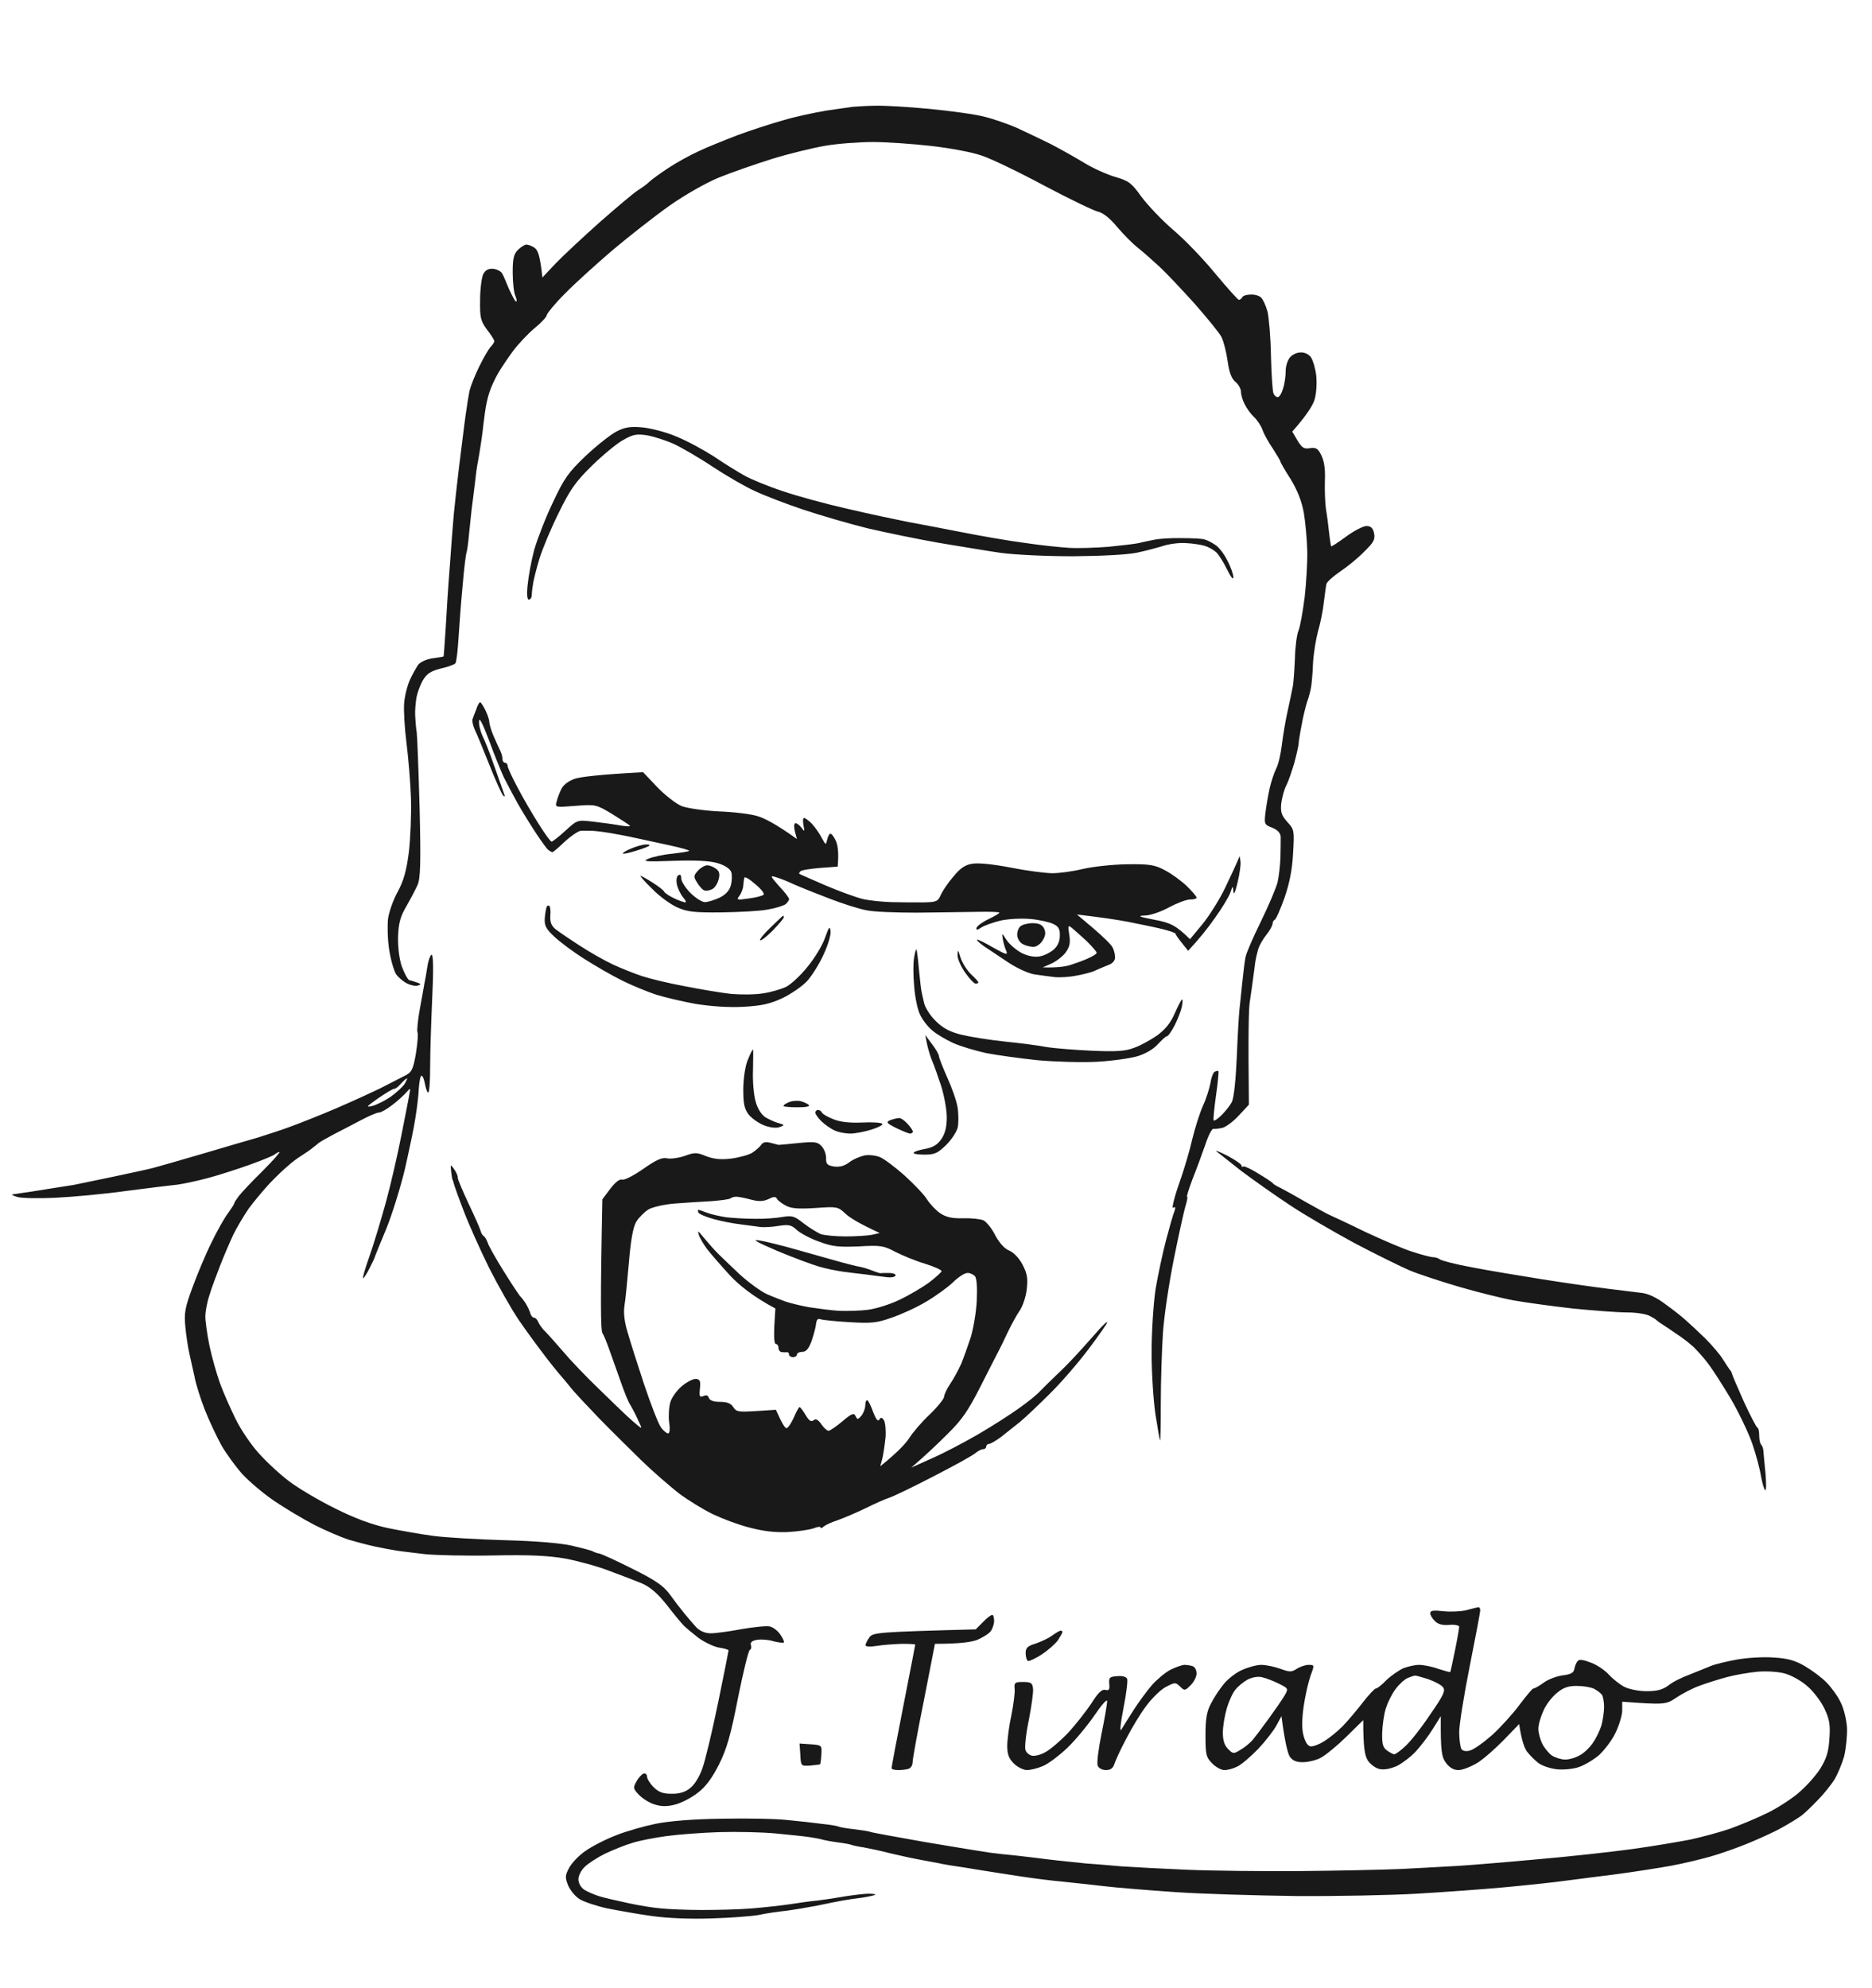 <svg version="1.2" xmlns="http://www.w3.org/2000/svg" viewBox="0 0 712 756" width="712" height="756">
	<title>firma_ng</title>
	<style>
		.s0 { opacity: .9;fill: #000000 } 
	</style>
	<path id="Path 0" fill-rule="evenodd" class="s0" d="m333 40.2c3-0.1 12.3 0.4 20.5 1.2 8.3 0.8 17.7 2.1 21 3 3.3 0.8 8.7 2.7 12 4.1 3.3 1.5 9.1 4.3 13 6.2 3.9 2 9.7 5.3 13 7.3 3.3 2 8.6 4.4 11.8 5.3 5.1 1.5 6.1 2.3 9.9 7.6 2.4 3.2 7.8 8.9 12 12.5 4.3 3.6 11.5 11.1 16 16.6 4.6 5.5 8.6 10 9 10 0.5 0 1-0.5 1.3-1 0.3-0.6 1.7-1 3.2-1 1.6-0.1 3.4 0.5 4 1.2 0.7 0.7 1.8 3.1 2.4 5.3 0.5 2.2 1.2 9.8 1.3 17 0.2 7.2 0.6 13.6 1 14.2 0.3 0.7 1 1.3 1.6 1.3 0.6 0 1.5-1.5 2-3.3 0.6-1.7 1-4.8 1-6.7 0-1.9 0.8-4.3 1.8-5.3 0.9-1 2.8-1.8 4.2-1.7 1.4 0 3.1 0.9 3.7 2 0.7 1.1 1.6 4.1 1.9 6.7 0.3 2.7 0.1 6.6-0.5 8.8-0.5 2.2-2.7 5.9-8.6 12.6l2 3.4c1.7 2.8 2.5 3.3 4.7 2.9 2.4-0.3 3.1 0.1 4.4 2.8 1.1 2.3 1.5 5.4 1.3 9.8-0.1 3.6 0.1 8.3 0.4 10.5 0.4 2.2 0.9 6.2 1.2 9 0.3 2.7 0.7 5.1 0.8 5.2 0.1 0.2 2.7-1.5 5.7-3.7 3-2.2 6.5-4 7.7-4 1.7 0 2.5 0.8 2.9 2.7 0.5 2.4-0.1 3.5-3.8 7.1-2.3 2.4-6.5 5.8-9.1 7.5-2.6 1.8-5 3.9-5.2 4.7-0.2 0.8-0.6 4-1 7-0.3 3-1.3 8-2.2 11-0.8 3-1.7 8.4-1.9 12-0.1 3.6-0.5 7.6-0.7 9-0.2 1.4-0.9 4.1-1.6 6-0.6 1.9-1.6 6-2.1 9-0.6 3-1.1 6.2-1.1 7-0.1 0.8-0.8 4-1.6 7-0.9 3-2.2 6.9-3 8.5-0.9 1.6-1.7 4.8-2 7-0.3 3.3 0.1 4.5 2.3 7 2.7 2.9 2.7 3.3 2.2 12-0.3 6.2-1.4 11.5-3.3 17-1.6 4.4-3.2 8.1-3.7 8.2-0.4 0.2-0.8 0.9-0.8 1.5 0 0.7-1.1 2.7-2.4 4.3-1.3 1.6-2.7 4.1-3.1 5.5-0.4 1.4-0.9 3.6-1.1 5-0.2 1.4-0.5 4.1-0.8 6-0.2 1.9-0.8 5.7-1.2 8.5-0.5 2.7-0.7 12.8-0.4 39.5l-3.8 4.1c-2 2.2-4.8 4.3-6.2 4.7-1.4 0.3-2.9 0.5-3.5 0.4-0.6-0.1-2 2.7-3.1 6.1-1.2 3.4-3.3 9.2-4.8 12.9-1.4 3.8-2.4 6.8-2.1 6.8 0.3 0 0 1.5-0.5 3.2-0.6 1.8-2.6 10.9-4.5 20.3-1.9 9.4-3.8 22.2-4.2 28.5-0.4 6.3-0.8 18.1-0.8 26.2 0 8-0.1 14.6-0.3 14.5-0.1-0.1-0.9-4.5-1.7-9.7-0.8-5.2-1.5-15.9-1.5-23.8 0-7.9 0.7-18.5 1.5-24 0.9-5.3 2.7-13.8 4-18.7 1.3-4.9 2.7-9.9 3.2-11 0.5-1.5 0.4-1.8-0.5-1.3-0.6 0.5 0.3-3.6 2.2-9 1.9-5.3 4.2-13.1 5.1-17.2 1-4.1 2.8-9.8 4-12.5 1.3-2.8 2.5-6.7 2.9-8.8 0.3-2 1-3.9 1.6-4.2 0.6-0.3 1.2-0.4 1.4-0.3 0.2 0.2-0.2 4.4-0.9 9.3-0.7 4.9-1.1 9.2-0.9 9.5 0.2 0.3 1.6-0.6 3-2 1.4-1.4 3.2-3.6 3.9-5 0.8-1.5 1.5-8.2 1.9-17 0.3-8 0.8-16.1 1-18 0.2-1.9 0.7-6.6 1.1-10.5 0.4-3.9 0.9-8.1 1.2-9.5 0.2-1.4 2.8-7.4 5.8-13.5 3-6.1 5.8-12.8 6.4-15 0.5-2.2 1-6.5 1.1-9.5 0.1-3 0.1-6.5 0.1-7.8-0.1-1.5-1.1-2.6-3.2-3.5-3-1.1-3.1-1.4-2.6-5.7 0.3-2.5 1-6.6 1.6-9.3 0.6-2.6 1.7-5.9 2.5-7.5 0.8-1.5 1.7-5.4 2.1-8.7 0.4-3.3 1.3-8.9 2.1-12.5 0.8-3.6 1.7-7.9 2-9.5 0.4-1.6 0.7-6.6 0.9-11 0.1-4.4 0.7-9.2 1.4-10.8 0.6-1.5 1.6-7.1 2.3-12.5 0.6-5.3 1.1-13.3 1-17.7-0.1-4.4-0.7-10.9-1.3-14.5-0.8-4.4-2.4-8.5-5-12.8-2.2-3.4-3.9-6.4-3.9-6.7 0-0.3-1.3-2.4-2.8-4.8-1.6-2.3-3.4-5.5-4-7.2-0.6-1.7-2.1-3.9-3.3-5-1.2-1.1-2.7-3.2-3.5-4.8-0.8-1.5-1.4-3.6-1.4-4.7 0-1.1-0.9-2.8-2.1-3.8-1.5-1.2-2.4-3.6-3-8-0.5-3.4-1.5-7.4-2.3-9-0.7-1.5-5.4-7.2-10.2-12.7-4.9-5.4-10.9-11.8-13.4-14.1-2.5-2.3-6.1-5.5-8.1-7.1-2-1.5-5.6-5.2-8-8-2.7-3.3-5.4-5.4-7.2-5.8-1.5-0.3-10.7-4.7-20.5-9.9-9.7-5.2-20.5-10.4-24-11.5-3.4-1.2-11.9-2.8-19-3.6-7-0.8-17-1.5-22.2-1.5-5.2 0-13.3 0.6-18 1.4-4.7 0.8-13.8 3-20.3 5-6.4 2-15.6 5.2-20.5 7.2-5 2.1-12.9 6.6-18.7 10.7-5.5 3.9-15.2 11.5-21.5 16.8-6.3 5.4-14.5 12.8-18.2 16.6-3.7 3.7-6.7 7.4-6.8 8 0 0.7-2.1 3-4.6 5-2.5 2.1-6.2 6-8.3 8.8-2 2.7-4.6 6.6-5.7 8.5-1.1 1.9-2.6 5.1-3.2 7-0.7 1.9-1.4 5.3-1.7 7.5-0.3 2.2-0.8 5.8-1 8-0.3 2.2-0.8 5.8-1.2 8-0.4 2.2-0.7 4.2-0.8 4.5-0.1 0.3-0.5 3.4-0.9 7-0.4 3.6-1 7.8-1.2 9.5-0.2 1.6-0.6 5.9-1 9.5-0.3 3.6-0.8 6.8-1 7.2-0.2 0.5-0.9 5.9-1.4 12-0.6 6.2-1.3 15.4-1.6 20.3-0.3 4.9-0.8 9.3-1.2 9.7-0.4 0.5-2.9 1.4-5.6 2-3.9 1-5.3 2-6.8 4.5-1 1.8-2.1 4.8-2.4 6.5-0.3 1.8-0.6 4.9-0.5 6.8 0.1 1.9 0.3 4.9 0.6 6.5 0.2 1.6 0.7 14.7 1.1 29 0.5 20.7 0.3 26.6-0.8 29-0.7 1.6-2.6 5.2-4.2 8-2.3 3.9-3 6.4-3.2 11.5-0.1 4 0.4 8.4 1.4 11.4 1 2.7 2.3 5.1 2.9 5.3 0.7 0.1 2.1 0.6 3 0.9 1.5 0.5 1.5 0.7 0.3 1.1-0.8 0.3-2.6 0-4-0.7-1.4-0.6-3.3-2.2-4.3-3.5-0.9-1.4-2.1-5.6-2.7-9.5-0.6-3.9-0.7-9.1-0.4-11.8 0.4-2.6 2-7.2 3.7-10.2 2.2-4.1 3.3-7.9 4.2-15 0.6-5.2 1-14.4 0.8-20.5-0.2-6.1-1-15.5-1.7-21-0.7-5.5-1.1-12.3-0.9-15 0.2-2.8 1.2-6.8 2.2-9 1-2.2 2.5-4.8 3.2-5.8 0.8-1 3.2-2.1 5.4-2.4 2.2-0.3 4.1-0.6 4.2-0.7 0.1 0 0.4-4.8 0.8-10.6 0.3-5.8 1-16.6 1.6-24 0.5-7.4 1.2-16.2 1.5-19.5 0.3-3.3 1.2-11.4 2-18 0.8-6.6 1.7-13.8 2-16 0.3-2.2 0.7-5.4 1-7 0.2-1.7 0.7-4.4 1-6 0.4-1.7 2-5.7 3.6-9 1.6-3.3 3.6-6.7 4.3-7.5 0.8-0.8 1.5-1.8 1.5-2.3 0-0.4-1.2-2.4-2.8-4.4-2.4-3.3-2.7-4.5-2.6-11.2 0-4.2 0.6-8.6 1.2-9.9 0.9-1.6 2-2.1 3.8-2 1.5 0.2 3 1 3.4 1.8 0.5 0.8 1.6 3.5 2.6 5.9 1.1 2.4 2.2 4.5 2.6 4.7 0.5 0.2 0.4-0.7-0.2-2.1-0.6-1.4-1-5.4-1-9 0-5.2 0.4-6.9 2-8.5 1.1-1.1 2.6-2 3.2-2 0.7 0 2.1 0.5 3.1 1.2 1.3 0.9 2.1 3 3 11.3l5.1-5.4c2.8-2.9 10.4-10 16.8-15.7 6.5-5.7 13-11.2 14.5-12.1 1.6-1 3.5-2.4 4.3-3.2 0.8-0.8 4-3.1 7-5.1 3-2 8.2-4.9 11.5-6.4 3.3-1.6 10.1-4.3 15-6.2 4.9-1.8 12.8-4.4 17.5-5.7 4.7-1.4 11.9-2.9 16-3.6 4.1-0.6 8.9-1.3 10.5-1.5 1.6-0.1 5.5-0.4 8.5-0.4zm229.3 570.9c0.4-0.1 0.7 0.5 0.7 1.2 0 0.6-1.8 10.2-4 21.2-2.2 11-4 22.3-4 25 0 2.8 0.4 5.6 0.8 6.4 0.4 0.8 1.6 1.1 3.2 0.7 1.4-0.3 5.2-3 8.5-5.9 3.3-3 8-8.2 10.5-11.6 2.5-3.3 4.8-6.1 5.2-6.1 0.5 0 2.2-1 3.9-2.2 1.7-1.3 5-2.5 7.2-2.8 3.2-0.4 4.3-1 4.5-2.5 0.2-1.1 0.8-2.5 1.3-3 0.6-0.7 2.3-0.4 5.1 0.7 2.4 0.9 5.4 3 6.8 4.6 1.4 1.5 4 3.6 5.7 4.5 1.9 1 5.6 1.7 8.5 1.7 4 0 6.1-0.5 8.4-2.2 1.6-1.3 5.2-3.1 8-4.1 2.7-1.1 6.3-2.5 7.9-3.2 1.6-0.7 6.1-1.8 10-2.5 3.9-0.7 10.1-1.1 14-0.8 5.4 0.3 8.2 1.1 12 3.3 2.7 1.6 6.5 4.4 8.2 6.2 1.8 1.8 4.3 5.2 5.4 7.6 1.2 2.3 2.2 6.6 2.4 9.7 0.1 3-0.4 7.9-1.1 10.8-0.8 2.8-2.5 6.9-3.8 9-1.3 2-4.1 5.5-6.3 7.7-2.1 2.2-4.8 4.8-6.1 5.8-1.2 0.9-4.6 3-7.5 4.6-2.8 1.6-8.6 4.2-12.7 5.9-4.1 1.7-10.6 4-14.5 5.1-3.9 1.1-10.6 2.7-15 3.5-4.4 0.8-13.4 2.2-20 3.1-6.6 0.8-15.4 2-19.5 2.5-4.1 0.6-14.5 1.7-23 2.5-8.5 0.8-23.8 1.9-34 2.5-10.2 0.6-30.9 1-46 0.9-15.1-0.2-35.8-0.8-46-1.5-10.2-0.7-22.6-1.7-27.5-2.3-5-0.6-11.9-1.3-15.5-1.7-3.6-0.3-10.8-1.2-16-2-5.2-0.8-12.4-1.9-16-2.5-3.6-0.6-7.9-1.3-9.5-1.5-1.6-0.3-3.9-0.6-5-0.9-1.1-0.2-4.7-0.9-8-1.5-3.3-0.6-8.5-1.8-11.5-2.5-3-0.8-7.3-1.7-9.5-2.1-2.2-0.3-4.3-0.8-4.8-1-0.4-0.2-2.6-0.6-5-0.9-2.3-0.3-4.9-0.8-5.7-1-0.8-0.3-3.1-0.7-5-1-1.9-0.3-7.8-0.9-13-1.4-5.2-0.5-14.9-0.7-21.5-0.5-6.6 0.2-15.6 0.9-20 1.5-4.4 0.6-10.3 1.7-13 2.6-2.8 0.8-7.4 2.7-10.4 4.1-3 1.5-6.4 3.7-7.7 5-1.3 1.2-2.4 3.3-2.4 4.7 0 1.5 0.9 3.1 2.2 4 1.3 0.8 3.9 1.9 5.8 2.5 1.9 0.6 6.9 1.7 11 2.6 4.1 0.9 9.7 1.8 12.5 2 2.7 0.3 9.7 0.6 15.5 0.6 5.8 0 14.3-0.2 19-0.6 4.7-0.4 11.2-1.1 14.5-1.6 3.3-0.5 8-1.2 10.5-1.4 2.5-0.3 7.2-1 10.5-1.6 3.3-0.5 7.3-1 8.9-1 1.6 0 2.7 0.2 2.5 0.4-0.2 0.2-2.4 0.7-4.9 1.1-2.5 0.3-5.9 0.8-7.5 1.1-1.6 0.3-5.9 1.1-9.5 1.9-3.6 0.7-9 1.6-12 2-3 0.3-7.8 1-10.5 1.6-2.8 0.5-10.9 1.1-18 1.3-7.7 0.3-16.9-0.1-22.5-0.9-5.2-0.7-12.9-2.1-17-2.9-4.1-0.9-8.9-2.5-10.5-3.5-1.7-1-3.6-3.4-4.4-5.2-1.2-3-1.2-3.8 0.3-6.6 0.9-1.8 3.7-4.8 6.2-6.5 2.5-1.8 7.8-4.5 11.7-6 4-1.6 10.8-3.5 15.2-4.4 5-1 14.4-1.8 25-1.9 9.4-0.2 20.6 0 25 0.5 4.4 0.4 10.5 1.1 13.5 1.5 3 0.3 5.7 0.8 6 1 0.3 0.2 3 0.7 6 1 3 0.4 5.7 0.8 6 1 0.3 0.2 9.7 1.9 21 3.9 11.3 1.9 22.3 3.7 24.5 4 2.2 0.3 6.7 0.8 10 1.1 3.3 0.4 7.1 0.8 8.5 1 1.4 0.2 4.7 0.6 7.5 0.9 2.7 0.3 7.5 0.8 10.5 1.1 3 0.2 9.1 0.7 13.5 1.1 4.4 0.3 15.6 0.9 25 1.3 9.4 0.4 28.5 0.6 42.5 0.5 14-0.1 31.6-0.5 39-0.8 7.4-0.4 17.3-0.9 22-1.2 4.7-0.3 18.2-1.4 30-2.5 11.8-1 28-2.8 36-3.9 8-1.1 17.9-2.8 22-3.6 4.1-0.9 10.9-2.7 15-4.1 4.1-1.5 10.4-4.1 14-5.9 3.6-1.7 8.9-5.1 11.8-7.5 2.9-2.4 6.7-6.6 8.5-9.4 2.4-3.9 3.2-6.4 3.5-11.5 0.4-5.3 0-7.4-1.9-11.4-1.3-2.7-4.2-6.6-6.5-8.5-2.2-2-6-4.1-8.5-4.8-2.4-0.7-7.1-1-10.4-0.7-3.3 0.3-8.5 1.2-11.5 2-3 0.8-7.8 2.3-10.5 3.3-2.8 1-6.8 3.1-9 4.6-3.8 2.6-4.4 2.7-20.5 1.5v3.3c0 1.7-1.1 5.5-2.4 8.2-1.2 2.8-4.2 6.7-6.4 8.8-2.4 2-6.1 4.2-8.5 4.8-2.3 0.6-6 0.9-8.2 0.5-2.2-0.3-5.1-1.3-6.4-2.3-1.3-1-3.2-2.9-4.3-4.3-1-1.4-2.1-4.3-3-10.5l-5.7 5.9c-3.1 3.2-7.6 7.2-10.1 8.8-2.5 1.5-5.7 2.8-7.3 2.8q-2.7 0-4.7-2.7c-1.7-2.3-2.1-4.3-2-17.8l-3 4.8c-1.6 2.6-4.5 6.4-6.4 8.5-1.8 2-5.1 4.5-7.2 5.6-2.5 1.1-4.9 1.6-6.7 1.2-1.5-0.3-3.5-1.8-4.5-3.3-1.1-1.9-1.7-4.7-1.7-15.3l-6.5 6.4c-3.6 3.5-8 7.1-9.8 8-1.7 0.9-4.8 1.6-6.7 1.6-2.5 0-3.9-0.6-5-2.2-0.7-1.3-1.8-5.2-3.1-15.3l-1.9 3.5c-1 1.9-4.1 5.9-6.9 8.9-2.8 2.9-6.3 5.9-7.9 6.7-1.5 0.8-3.7 1.4-5 1.4-1.2 0-3.3-1.1-4.7-2.6-2.3-2.3-2.5-3.4-2.5-10.7 0-6.4 0.5-9.1 2.2-12.2 1.1-2.2 3.3-5.5 4.9-7.4 1.6-1.9 4.7-4.3 6.9-5.2 2.2-1 5.5-1.9 7.2-1.9 1.8 0 5.1 0.7 7.3 1.5 3.6 1.3 4.2 1.3 6.2 0 1.3-0.8 3.3-1.5 4.5-1.5 2.3 0 2.3 0 0.7 4.3-0.8 2.3-2 7.6-2.6 11.7-0.7 5.4-0.7 8.6 0.1 11.3q1.1 3.7 2.8 3.7c1 0 3.3-0.9 5-2 1.8-1.1 5-3.7 7-5.7 2-2.1 5.5-6.2 7.7-9.1 2.3-2.9 4.5-5.3 4.9-5.2 0.5 0 2.3-1.4 4-3.2 1.8-1.7 4.7-3.7 6.4-4.5 1.8-0.7 4.5-1.3 6-1.3 1.6 0 4.8 0.6 7.3 1.5 2.5 0.8 4.6 1.4 4.6 1.2 0.1-0.1 0.9-3.8 1.8-8.2 0.9-4.4 1.6-8.5 1.6-9 0-0.5-1.7-0.9-3.8-0.7-2.6 0.2-4.2-0.2-5.5-1.5-1-1-1.8-2.4-1.7-3 0-1 1.4-1.1 5-0.7 2.8 0.3 6.7 0.1 8.8-0.4 2-0.6 4-1 4.4-1.1zm-92.4 31.3c-1 1.1-2.5 4.4-3.3 7.1-0.8 2.8-1.5 6.9-1.5 9.3 0 2.9 0.6 4.8 2 6.2 1.9 1.9 2.1 1.9 4.7 0.3 1.6-0.9 3.6-2.6 4.6-3.7 1-1.2 3.7-4.8 6.1-8.1 2.4-3.3 5.1-7.2 6-8.7 1.6-2.8 1.6-2.8-2.2-4.7-2-1-4.9-2.1-6.3-2.4-1.5-0.4-3.7 0-5.5 0.9-1.6 0.9-3.7 2.6-4.6 3.8zm60.9-0.2c-1.4 1.8-3 5.1-3.7 7.3-0.7 2.2-1.3 6.4-1.4 9.3-0.1 4.3 0.3 5.7 1.9 6.8 1.1 0.8 2.3 1.4 2.7 1.4 0.5 0 2.3-1.3 4-2.9 1.8-1.5 6.1-6.9 9.5-12 5.3-7.6 6.1-9.4 5-10.6-0.6-0.9-3.2-2.2-5.7-3.1-2.5-0.8-4.7-1.4-5-1.3-0.3 0-1.5 0.4-2.7 0.9-1.2 0.5-3.3 2.4-4.6 4.2zm56.2 8.3c-1 2.2-1.9 5.2-1.9 6.8 0 1.5 0.7 4.1 1.5 5.7 0.8 1.6 2.5 3.7 3.7 4.5 1.3 0.8 3.5 1.5 5 1.5 1.6 0 4-0.7 5.5-1.6 1.6-0.8 3.8-2.9 5-4.7 1.3-1.8 2.7-4.8 3.3-6.7 0.5-1.9 1-5.1 1-7 0-1.9-0.4-4-0.8-4.6-0.4-0.6-1.7-1.6-3-2.3-1.2-0.6-4.2-1.1-6.6-1.1-3.4 0-5.2 0.7-7.7 2.8-1.8 1.5-4.1 4.5-5 6.7zm-342.7-488c3.2 0.3 9.1 1.8 13 3.5 4 1.6 10.4 5.1 14.3 7.6 3.8 2.6 9 5.8 11.5 7.2 2.5 1.4 9 4.1 14.5 5.9 5.5 1.9 16.5 4.9 24.5 6.7 8 1.9 18.5 4.1 23.5 5.1 4.9 0.9 14.4 2.7 21 4 6.6 1.3 16.9 3.1 23 3.9 6 0.9 13.7 1.7 17 1.9 3.3 0.2 10 0 15-0.4 4.9-0.5 10.1-1.1 11.5-1.4 1.4-0.4 4.1-0.9 6-1.3 1.9-0.4 6.6-0.7 10.5-0.6 3.8 0 7.7 0.2 8.5 0.5 0.9 0.2 2.7 1.1 4 2 1.4 0.8 3.5 3.5 4.7 6 1.3 2.4 2.3 5.3 2.3 6.4 0 1.1-1-0.1-2.4-3-1.3-2.7-3.2-5.7-4.2-6.6-1-0.9-3-2-4.4-2.4-1.4-0.4-4.5-0.9-7-1-2.5-0.2-6.3 0.3-8.5 1-2.2 0.7-6.7 1.9-10 2.6-3.6 0.8-13.4 1.3-24.5 1.4-10.4 0-22.5-0.6-27.5-1.3-5-0.7-15.5-2.5-23.5-3.8-8-1.4-20.1-3.9-27-5.5-6.9-1.7-17.9-4.9-24.5-7.1-6.6-2.2-14.9-5.4-18.5-7.1-3.6-1.6-10.8-5.8-16-9.2-5.2-3.5-12-7.4-15-8.8-3-1.3-7.6-2.8-10.1-3.2-4-0.6-5.3-0.3-9 1.8-2.4 1.3-7.8 5.8-11.9 9.8-6.3 6.2-8.3 9.1-12.6 17.9-2.9 5.8-6.1 13.5-7.3 17.3-1.1 3.7-2.3 8.2-2.5 10-0.3 1.7-0.5 3.8-0.5 4.5-0.1 0.6-0.6 1.2-1.1 1.2-0.6 0-0.8-2.2-0.4-5.7 0.3-3.2 1.4-9.2 2.5-13.3 1.2-4.1 4.3-12.2 7.1-18 4.3-9.2 5.9-11.4 12.6-17.8 4.3-4 9.5-8.1 11.7-9.2 3.1-1.6 5.3-1.9 9.7-1.5zm-61.7 104.5c0.3 0 1.2 1.4 2 3 0.8 1.6 1.5 3.7 1.5 4.5 0 0.8 0.7 3.2 1.6 5.3 0.9 2 2 4.5 2.5 5.5 0.5 0.9 0.9 2.4 0.9 3.2 0 0.8 0.4 1.5 1 1.5 0.5 0 1 0.6 1 1.3 0 0.6 1.7 4.3 3.8 8.2 2 3.9 5.6 10 8 13.8 2.3 3.7 4.5 6.7 4.9 6.7 0.5-0.1 2.8-1.9 5.3-4.2 4.5-4.1 4.5-4.1 10.5-3.4 3.3 0.4 7.9 1 10.1 1.4 2.3 0.4 4 0.5 3.9 0.2-0.1-0.3-3.1-2.2-6.6-4.4-6.3-3.8-6.5-3.8-14.2-3.2-7.6 0.6-7.7 0.6-7.1-1.6 0.3-1.3 1.1-3.4 1.8-4.8 0.7-1.5 2.6-3 5.1-3.9 2.2-0.7 8.9-1.6 26-2.5l5.5 5.8c3 3.1 7.2 6.3 9.2 7.1 2.1 0.8 8.4 1.7 14 2 5.7 0.2 12.3 1 14.8 1.8 2.5 0.7 6.9 2.9 15 8.7l-0.8-3c-0.4-1.9-0.3-3 0.3-3 0.5 0 1.6 0.8 2.3 1.8 1.1 1.5 1.2 1.4 0.7-1-0.3-1.6-0.2-2.8 0.2-2.8 0.5 0 1.8 1 3 2.2 1.2 1.3 2.9 3.7 3.7 5.3 1.6 2.9 1.6 2.9 2.1 0.8 0.3-1.3 0.8-2.3 1.2-2.3 0.5-0.1 1.4 1.2 2.1 2.7 0.7 1.5 1.2 4.4 0.7 9.8l-6.7 0.5c-3.6 0.3-7 0.8-7.5 1.3-0.4 0.4-0.6 0.8-0.3 1 0.3 0.2 4.8 2.1 10 4.4 5.2 2.2 11.5 4.5 14 5.1 2.5 0.6 7.4 1.1 11 1.2 3.6 0.1 9 0.1 12 0.1 5-0.1 5.6-0.3 6.7-2.8 0.7-1.6 2.8-4.7 4.8-7 2.6-3.2 4.5-4.5 7.2-4.9 2.4-0.4 8 0.2 14.8 1.5 6 1.2 13.1 2.1 15.7 2.1 2.7 0 7.8-0.7 11.5-1.6 3.8-0.9 11.3-1.7 16.8-1.8 8.7-0.1 10.6 0.2 14.5 2.3 2.5 1.3 6.2 4 8.3 6 2 2 3.7 3.9 3.7 4.4 0 0.4-1.1 0.7-2.5 0.7-1.4 0-5 1.4-8 3-3.1 1.7-7.2 3.1-9.3 3.1-2.9 0.1-2 0.5 3.8 1.6 5.9 1.1 8.2 2.1 13.5 7.4l4.8-5.8c2.6-3.2 6.5-9.4 8.6-13.8 2.1-4.4 4.2-8.9 5.5-12l0.3 2c0.2 1.1-0.3 4.7-1.1 8-0.8 3.6-1.5 5-1.6 3.5-0.2-2.4-0.2-2.4-1.2 0.5-0.6 1.6-3.2 5.9-5.8 9.5-2.5 3.6-5.9 7.9-10.2 12.5l-2.4-3c-1.3-1.6-2.4-3.2-2.4-3.5 0-0.3-2.3-1.1-5.2-1.8-2.9-0.7-8.7-1.9-12.8-2.7-4.1-0.8-10.2-1.7-19.5-2.8l6.4 5.4c3.5 3 6.8 6.2 7.2 7.2 0.5 0.9 0.9 2.6 0.9 3.7 0 1.3-1 2.4-2.8 3-1.5 0.6-3.6 1.5-4.7 2-1.1 0.6-4.3 1.4-7 1.9-2.8 0.6-6.6 0.8-8.5 0.6-1.9-0.2-5.3-0.7-7.5-1-2.2-0.3-6.7-2.3-10-4.5-3.3-2.2-7.5-5-9.3-6.2-1.8-1.3-3-2.4-2.7-2.5 0.3-0.2 3.1 1.2 6.2 3 5 2.8 5.6 2.9 4.9 1.2-0.5-1.1-1.1-3.1-1.3-4.5-0.4-2.4-0.4-2.4 1.5 0.5 1.1 1.6 3.7 3.8 5.8 4.9 2.5 1.2 5 1.6 6.9 1.2 1.6-0.3 4-1.5 5.2-2.6 1.5-1.3 2.3-3.2 2.3-5.2 0.1-2.5-0.5-3.6-2.5-4.5-1.4-0.7-5.3-1.6-8.8-1.9-3.5-0.3-8.4 0-11.2 0.6-2.8 0.7-6 1.8-7.3 2.6-1.6 1.1-2.1 1.1-1.9 0.2 0.2-0.7 2.2-2.2 4.5-3.3 2.3-1.1 4.2-2.2 4.2-2.5 0-0.3-3.9-0.4-8.8-0.3-4.8 0.1-15 0.2-22.7 0.3-7.7 0-16.3-0.3-19-0.9-2.8-0.5-9.1-2.5-14-4.4-5-1.9-11-4.3-13.5-5.4-2.5-1.2-5.6-2.4-7-2.8-2.3-0.7-2.2-0.5 1.2 3.4 2.1 2.2 3.8 4.4 3.8 4.9 0.1 0.4-0.5 1.2-1.2 1.9-0.7 0.6-3.8 1.6-6.8 2.1-3 0.6-11 1-17.8 1.1-10.2 0.1-12.9-0.2-16.7-1.9-2.5-1.1-6.8-4.2-9.5-7-2.8-2.7-4.8-5-4.5-5 0.3 0 2.3 1.1 4.5 2.5 2.2 1.4 4.2 2.9 4.5 3.5 0.3 0.6 2 1.7 3.7 2.5 1.8 0.9 3.7 1.5 4.3 1.6 0.5 0 0.2-0.8-0.7-1.8-0.9-1-2-3.2-2.4-4.8-0.4-1.8-0.2-3.3 0.5-3.7 0.7-0.5 1.1-0.1 1.1 1.2 0 1.1 1.6 3.6 3.5 5.5 1.9 1.9 4.4 3.5 5.5 3.5 1.1 0 3.6-0.8 5.6-1.7 2.4-1.2 3.8-2.8 4.3-4.8 0.4-1.6 0.5-3.9 0.1-5-0.5-1.2-2.4-2.5-5.1-3.3-3-0.9-8.3-1.2-16.9-0.9-10.6 0.4-12 0.2-9.5-0.8 1.6-0.7 5.7-1.6 9-1.9 3.3-0.4 6.2-0.8 6.5-1.1 0.3-0.2-2.9-1.1-7-2-4.1-0.9-9.3-2-11.5-2.5-2.2-0.5-6.5-1.4-9.5-1.9-3-0.6-6.9-1.1-8.5-1.2-1.7 0-3.8-0.1-4.8 0-0.9 0.1-3.6 1.9-6 4.1-2.3 2.2-4.4 4-4.7 4-0.3 0-1-0.4-1.5-0.8-0.6-0.4-2.6-3.2-4.6-6.2-2-3-5.2-8.2-7.1-11.5-1.8-3.3-4.2-7.8-5.3-10-1-2.2-3.6-8.5-5.6-14-2.5-6.6-3.8-9.1-3.8-7.2-0.1 1.5 0.6 3.9 1.3 5.5 0.8 1.5 2.8 6.5 4.4 11.2 1.7 4.7 3.3 9.4 3.7 10.5q0.8 2-0.2 1c-0.6-0.6-2.9-5.7-5.2-11.5-2.3-5.8-4.8-11.9-5.6-13.5-0.7-1.6-1.1-3.4-0.9-4 0.2-0.6 0.8-2.2 1.4-3.7 0.5-1.6 1.2-2.8 1.5-2.8zm100.1 69.6c0 1.1-0.7 2.9-1.4 3.9-1.3 1.7-1.1 1.8 3.5 1.1 2.6-0.3 5.2-1 5.6-1.4 0.5-0.4-0.9-2.2-3.1-4-2.1-1.9-4-3-4.2-2.5-0.1 0.4-0.3 1.7-0.4 2.9zm122.5 25.7c-1.2 1.5-3.6 3.3-5.4 4.1l-3.2 1.4c5.4 0.2 8.6-0.3 10.5-0.9 1.9-0.6 5-1.7 6.7-2.5 1.8-0.8 3.3-1.7 3.3-2.1 0-0.5-1.7-2.4-3.7-4.4-2.1-1.9-4.6-4.2-5.6-5-1.6-1.3-1.7-1.1-1.1 2.6 0.5 3.1 0.1 4.6-1.5 6.8zm-159.7-41.2c1.1-0.1 1.7 0.1 1.5 0.4-0.2 0.3-2.5 1.2-5.2 2-2.6 0.8-4.8 1.3-4.9 1-0.1-0.3 1.3-1.1 3.2-1.9 1.9-0.8 4.4-1.5 5.4-1.5zm23.5 7.9c0.9 0 2.4 0.6 3.3 1.3 1.3 0.9 1.6 2 1 4.1-0.4 1.6-1.5 3.3-2.5 3.7-0.9 0.5-2.3 0.7-3 0.4-0.6-0.2-1.9-1.6-2.7-3-1.4-2.2-1.3-2.6 0.4-4.5 1-1.1 2.6-2 3.5-2zm-60 15.5c0.3 0.4 0.5 2.1 0.3 3.8-0.1 2.3 0.4 3.7 2 5 1.3 1 5.4 3.8 9.3 6.3 3.8 2.5 9.5 5.7 12.5 7.1 3 1.4 8 3.4 11 4.4 3 1 10.4 2.8 16.5 3.9 6 1.2 13.9 2.5 17.5 2.9 3.6 0.3 9 0.3 12-0.2 3-0.4 7-1.6 8.9-2.5 1.8-0.9 5.6-4.4 8.2-7.7 2.7-3.3 5.7-8.2 6.6-11 1.5-4.1 1.8-4.6 2.1-2.5 0.2 1.4-1 5.4-2.7 9-1.6 3.6-4.5 8.1-6.3 10.1-1.8 1.9-6 4.8-9.3 6.4-4.8 2.2-7.8 2.9-15 3.3-5.7 0.3-12.3-0.2-18-1.1-5-0.9-11.7-2.5-15-3.5-3.3-1.1-9.2-3.5-13-5.4-3.9-1.9-10.4-5.7-14.5-8.3-4.1-2.6-9.2-6.4-11.3-8.4-3.2-3-3.8-4.2-3.6-7.1 0.2-1.9 0.5-3.9 0.8-4.3 0.2-0.5 0.7-0.5 1-0.2zm88.8 3.7c0.2-0.1 0.3 0.1 0.3 0.6 0 0.4-1.9 2.6-4.2 5-2.4 2.4-4.5 4-4.8 3.7-0.3-0.3 1.5-2.5 4-4.9 2.5-2.4 4.6-4.4 4.7-4.4zm95 2.8c2.3 0 3.6 0.6 4.3 2 0.7 1.5 0.6 2.7-0.5 4.5-0.8 1.4-2.4 2.5-3.5 2.5-1.1 0-2.9-0.4-4-1-1.1-0.5-2.1-2-2.2-3.3-0.1-1.3 0.4-2.8 1.2-3.5 0.8-0.7 2.9-1.2 4.7-1.2zm-44.2 10c0.1 0.3 0.6 3.6 0.9 7.5 0.4 3.9 0.8 7.7 1 8.5 0.2 0.8 0.6 2.9 1 4.5 0.4 1.6 2.3 4.7 4.4 6.7 2.7 2.7 5.3 4.1 9.7 5.2 3.3 0.8 10.7 2 16.5 2.6 5.8 0.6 13 1.5 16 2.1 3 0.5 10.8 1.1 17.2 1.4 9.2 0.4 12.7 0.2 16-1.1 2.4-0.8 6.3-3 8.8-4.7 3.1-2.3 5.1-4.7 6.7-8.4 1.3-2.9 2.5-5.3 2.8-5.3 0.3 0 0.2 1.2-0.1 2.8-0.3 1.5-1.5 4.6-2.7 7-1.2 2.3-2.5 4.2-3 4.2-0.4 0-1.9 1.4-3.5 3.1-1.6 1.8-4.7 3.6-7.7 4.5-2.8 0.8-9.7 1.8-15.5 2.1-5.8 0.3-15.9 0-22.5-0.6-6.6-0.7-15.4-1.9-19.5-2.7-4.1-0.9-9.8-2.6-12.5-3.8-2.8-1.3-6.4-3.4-8-4.8-1.7-1.4-3.7-4-4.6-5.9-1-1.9-2-6.8-2.3-10.9-0.4-4.1-0.4-9.1 0-11 0.3-1.9 0.7-3.3 0.9-3zm16.7 3c0.6 1.9 2.3 4.7 3.9 6.3 1.6 1.5 2.9 2.9 2.9 3.2 0 0.3-0.5 0.5-1 0.5-0.6 0-2.4-1.9-4-4.2-1.7-2.4-3-5.4-2.9-6.8 0.1-2.1 0.2-2 1.1 1zm-201.1-1c0.6 0 0.7 6.1 0.2 16.3-0.4 8.9-0.8 20.8-0.8 26.4 0 5.5-0.3 9.9-0.8 9.7-0.4-0.2-0.9-1.8-1.2-3.4-0.3-1.6-0.8-3-1.3-3-0.4 0-0.8 2.1-1 4.7-0.1 2.7-0.7 7.7-1.3 11.3-0.5 3.6-2.4 12.4-4 19.5-1.7 7.1-4.9 17.3-7 22.5-2.2 5.2-4.1 10-4.3 10.5-0.1 0.6-1.1 2.7-2.2 4.8-1 2-2.1 3.7-2.4 3.7-0.3 0 0.8-3.8 2.4-8.3 1.6-4.5 4.4-13.8 6.3-20.7 1.9-6.9 4.5-18.4 5.9-25.5 1.4-7.1 2.8-14.1 3-15.5 0.5-2.5 0.5-2.5-1.3-0.5-1 1.1-3.4 3.3-5.3 4.7-1.9 1.5-4.2 2.8-5 2.8-0.8 0-4 1.4-7 3-3 1.6-7.5 3.9-10 5.2-2.5 1.3-5.1 2.8-5.8 3.3-0.7 0.6-1.8 1.5-2.5 2-0.7 0.6-2.4 1.8-4 2.8-1.5 0.9-3.9 2.7-5.3 4-1.5 1.2-4.6 4.2-7 6.7-2.3 2.5-5.9 6.8-7.9 9.5-1.9 2.8-4.6 7.3-5.9 10-1.3 2.8-3.5 7.9-4.9 11.5-1.4 3.6-3.3 8.6-4.1 11.3-0.9 2.6-1.6 6.3-1.6 8.2 0 1.9 0.7 7 1.6 11.3 0.9 4.2 2.7 10.6 4 14.2 1.3 3.6 4 9.6 5.9 13.5 1.9 3.9 5.8 9.7 8.7 12.9 2.9 3.3 8.2 8.2 11.8 10.9 3.6 2.7 11.4 7.3 17.5 10.3 7.4 3.7 13.9 6.1 20 7.4 4.9 1 12.8 2.4 17.5 3 4.7 0.6 16.8 1.3 27 1.6 11.5 0.3 21.2 1.1 25.5 2.1 3.8 0.9 7.4 1.8 8 2.2 0.5 0.3 1.7 0.7 2.5 0.8 0.8 0.2 6.4 2.7 12.5 5.8 8.5 4.2 11.7 6.4 14 9.5 1.6 2.2 4.1 5.5 5.5 7.2 1.4 1.7 3.5 4.2 4.7 5.5 1.5 1.5 3.5 2.3 5.5 2.3 1.8 0 7.1-0.7 11.8-1.6 4.7-0.8 9.5-1.3 10.7-1 1.3 0.3 3.1 1.7 4 3.1 1 1.4 1.6 2.8 1.3 3-0.3 0.2-2.1 0-4-0.5-1.9-0.6-4.7-0.8-6.3-0.5-1.8 0.3-2.5 1-2.2 2 0.3 0.8 0.1 1.6-0.4 1.8-0.5 0.1-2.5 8.3-4.5 18.2-2.8 14.4-4.3 19.5-7.3 25.5-2.6 5.1-5.1 8.5-8.1 10.7-2.3 1.8-6.1 3.8-8.5 4.4-2.9 0.8-5.2 0.8-7.7 0-1.9-0.5-4.6-2.2-6-3.6-2.3-2.4-2.4-2.8-1-5.2 0.8-1.5 2.1-2.8 2.7-3 0.7-0.2 1.3 0.4 1.3 1.2 0 0.8 1.1 2.6 2.5 4 1.9 1.9 3.6 2.5 6.7 2.5 2.8 0.1 5.3-0.6 7-2 1.7-1.2 3.6-4.2 4.8-7.5 1.1-3 3.8-14.3 6-25 2.2-10.7 4-19.7 4-20 0-0.3-1.7-0.8-3.8-1.1-2-0.4-5.5-2.1-7.7-3.7-2.2-1.7-4.7-3.8-5.5-4.6-0.9-0.9-3.8-4.4-6.5-7.9-3.5-4.4-6.3-6.8-9.5-8.2-2.5-1-8.1-3.2-12.5-4.8-4.4-1.7-11.8-3.7-16.5-4.6-6.3-1.1-13.4-1.5-27.5-1.2-10.5 0.2-22.2-0.1-26-0.5-3.9-0.5-8.6-1-10.5-1.3-1.9-0.3-5.8-1-8.5-1.6-2.8-0.6-7.3-1.8-10-2.6-2.8-0.9-8.6-3.4-13-5.6-4.4-2.3-11.3-6.4-15.4-9.2-4.1-2.8-9.5-7.4-12-10.1-2.5-2.8-6.1-7.7-8-11-1.8-3.3-4.7-9.4-6.3-13.5-1.6-4.1-3.4-9.7-3.9-12.5-0.6-2.7-1.5-6.8-2-9-0.5-2.2-1.2-6.7-1.5-10-0.5-5.2-0.2-7.2 2.7-15 1.8-4.9 5-12.6 7.2-17 2.1-4.4 5-9.5 6.3-11.2 1.3-1.8 2.4-3.5 2.4-3.8 0-0.3 0.8-1.5 1.7-2.7 1-1.3 5-5.6 9-9.5 4-4 6.9-7.3 6.5-7.3-0.4 0-1.2 0.4-1.8 0.9-0.5 0.5-4.7 2.2-9.4 3.9-4.7 1.7-11.9 4-16 5.1-4.1 1.1-9.3 2.2-11.5 2.5-2.2 0.2-11 1.3-19.5 2.4-8.5 1.2-20.7 2.3-27 2.6-6.3 0.3-12.9 0.2-14.5-0.3-2.3-0.7-2.5-1-1-1.1 1.1-0.2 2.9-0.4 4-0.6 1.1-0.1 5.1-0.8 9-1.4 3.8-0.6 8.1-1.3 9.5-1.5 1.4-0.3 7.9-1.6 14.5-3 6.6-1.4 13.6-2.9 15.5-3.4 1.9-0.5 10.7-3 19.5-5.6 8.8-2.6 18-5.3 20.5-6 2.5-0.8 7.9-2.5 12-4 4.1-1.5 12.2-4.7 18-7.2 5.8-2.5 13.2-5.9 16.5-7.5 3.3-1.7 7.4-3.8 9.2-4.7 2.8-1.4 3.3-2.3 4.4-8.6 0.6-3.9 0.9-7.4 0.6-8-0.3-0.5 0.1-4.6 0.9-9 0.8-4.4 1.6-8.7 1.7-9.5 0.2-0.8 0.7-3.6 1.1-6.2 0.4-2.7 1.2-4.8 1.7-4.8zm-14.4 51c-0.4 0-3.1 1.6-6 3.6-4.4 3.1-4.8 3.5-2.2 2.9 1.6-0.4 4.8-2 7-3.5 2.2-1.6 4.6-3.8 5.3-4.9 0.7-1.2 1.1-2.1 0.9-2.1-0.2 0-1.3 0.9-2.3 2-1 1.2-2.2 2.1-2.7 2zm202.1-20.5l2.6 3.5c1.5 1.9 2.6 4 2.6 4.5 0 0.6 1.4 4.1 3.1 8 1.8 3.9 3.6 9 4 11.5 0.4 2.5 0.4 5.9 0.1 7.5-0.3 1.6-2.3 4.7-4.4 6.8-3.3 3.2-4.4 3.7-8.3 3.7-2.5 0-4.3-0.3-4.1-0.7 0.2-0.5 2.2-1.1 4.5-1.5 3-0.6 4.6-1.6 6.1-3.8 1.4-2.1 2-4.6 2-8.2 0-2.9-1-8.2-2.1-11.8-1.2-3.6-2.7-7.9-3.4-9.5-0.7-1.6-1.6-4.6-2-6.5zm-65.5 5.5c0.1 0 0.1 3.5 0 7.8-0.2 4.2 0.3 9.7 1 12 0.7 2.7 2.2 5 3.7 6 1.4 0.8 3.7 1.9 5 2.2 2.4 0.7 2.4 0.8 0.5 1.5-1.2 0.5-3.5 0.3-5.9-0.6-2.1-0.8-4.8-2.7-6-4.2-1.7-2.3-2-4.2-2-10 0.1-4.1 0.8-8.8 1.8-10.9 0.8-2.1 1.7-3.8 1.9-3.8zm18.2 19.7c1.1 0.3 2.5 0.9 3 1.4 0.6 0.6-1 0.9-4.2 0.9-2.9 0-5.4-0.2-5.4-0.5-0.1-0.3 0.9-1 2.2-1.5 1.3-0.5 3.3-0.6 4.4-0.3zm6.5 3.3c0.6 0 1.3 0.5 1.5 1 0.3 0.6 2.2 1.7 4.3 2.5q3.7 1.6 10.9 1.3c3.9-0.2 7.4 0 7.8 0.5 0.3 0.4-1.6 1.4-4.2 2.2-2.6 0.8-6.2 1.5-8 1.5-1.8 0-4.5-0.5-6-1.2-1.5-0.7-3.8-2.3-5-3.5-1.3-1.3-2.3-2.7-2.3-3.3 0-0.5 0.5-1 1-1zm30.8 3.1c0.7-0.1 2.1 0.9 3.3 2.2 1.1 1.2 2 2.5 2 3-0.1 0.4-0.5 0.7-1.1 0.7-0.5 0-2.9-1-5.2-2.1-3.8-1.9-4-2.3-2.3-3 1.1-0.4 2.6-0.8 3.3-0.8zm-48.9 9.4c1.5 0.4 2.9 0.7 3.1 0.8 0.3 0 3.7-0.3 7.5-0.7 6.1-0.6 7.3-0.5 8.8 1.1 1 1 1.8 3 1.8 4.6-0.1 2.2 0.4 2.8 2.9 3.2 2.1 0.3 3.9-0.1 5.8-1.5 1.5-1.2 4.2-2.3 5.9-2.7 1.7-0.3 4.4 0 6 0.7 1.6 0.7 5.7 3.8 9.2 6.9 3.4 3.1 7.3 7.1 8.5 9 1.2 1.9 3.5 4.3 5.1 5.4 2.3 1.5 4.5 2 8.8 1.9 3.1-0.1 6.6 0.3 7.7 0.8 1.1 0.6 3.2 3.1 4.5 5.8 1.6 2.9 3.6 5.1 5.3 5.7 1.6 0.7 3.7 2.8 5 5.3 1.8 3.5 2.1 5.1 1.6 9.5-0.3 2.8-1.6 6.6-2.8 8.2-1.1 1.6-3.1 5.3-4.4 8-1.3 2.8-2.8 5.9-3.4 7-0.6 1.1-3.7 7.2-6.9 13.5-4.7 9.3-7.1 12.8-12.6 18.2-3.7 3.7-8.3 8.1-13.8 12.8l8-3.6c4.4-1.9 12.3-6.1 17.5-9.1 5.3-3.1 12.2-7.5 15.5-9.9 3.3-2.3 7-5.3 8.1-6.6 1.2-1.2 3.9-3.9 6-5.9 2.2-2 5.7-5.6 7.9-8 2.2-2.4 5.7-6.3 7.8-8.7 2-2.3 3.7-3.9 3.7-3.4 0 0.4-3.2 5-7.2 10.3-4 5.3-10.6 12.9-14.8 17-4.1 4.1-9.1 8.8-11 10.4-2 1.6-5.3 4.2-7.3 5.8-2 1.5-4.1 2.7-4.7 2.7-0.5 0-1 0.5-1 1 0 0.5-0.5 1-1.2 1-0.7 0-1.9 0.7-2.8 1.4-0.8 0.8-8 4.8-16 8.9-7.9 4.1-15.6 7.8-17 8.2-1.3 0.4-5.4 2.2-9 4-3.5 1.7-8.3 3.7-10.5 4.5-2.2 0.7-4.6 1.8-5.3 2.4-0.7 0.6-1.2 0.8-1.2 0.4 0-0.5-1.2-0.3-2.7 0.3-1.5 0.5-5.9 1.2-9.8 1.4-4.8 0.2-9.3-0.3-14.5-1.7-4.1-1-10.4-3.4-14-5.1-3.5-1.7-9.4-5.3-13-8-3.5-2.8-9.8-8.2-13.8-12.1-4-3.9-11.3-11.1-16.2-16.1-4.8-5-9.9-10.4-11.1-12-1.3-1.6-2.6-3.2-2.9-3.5-0.3-0.3-3.1-3.6-6.1-7.5-3-3.9-7.8-10.4-10.6-14.5-2.8-4.1-7.9-13.1-11.4-20-3.4-6.9-7.7-16.5-9.6-21.5-1.9-4.9-3.6-9.7-3.8-10.5-0.2-0.8-0.4-1.5-0.5-1.5-0.1 0-0.3-1.4-0.5-3-0.3-2.9-0.3-2.9 1.1-1 0.8 1.1 1.5 2.6 1.4 3.3 0 0.6 1.9 5.1 4.2 10 2.3 4.8 4.3 9.4 4.5 10.2 0.2 0.8 0.7 1.7 1.2 2 0.5 0.3 1.1 1.4 1.5 2.5 0.3 1.1 3.1 6.1 6.2 11 3.1 5 5.9 9.2 6.3 9.5 0.3 0.3 1.2 1.4 1.9 2.5 0.7 1.1 1.5 2.8 1.8 3.8 0.2 0.9 0.9 1.7 1.4 1.7 0.6 0 1.3 0.8 1.7 1.8 0.4 0.9 1.6 2.6 2.8 3.7 1.1 1.1 4.1 4.5 6.7 7.5 2.5 3 8.5 9.3 13.4 14 4.8 4.7 9.7 9.4 10.9 10.5 1.2 1.1 3 2.7 4 3.5 1.7 1.4 1.7 1.3-0.1-2.5-1-2.2-2.3-4.6-2.8-5.4-0.6-0.8-2.3-4.9-3.7-9-1.5-4.2-3.4-9.6-4.3-12.1-0.9-2.5-2-5.3-2.6-6.2-0.6-1.1-0.8-11 0-50.8l3-4c1.9-2.5 3.6-3.8 4.5-3.5 0.9 0.3 4.5-1.6 8.1-4.1 5-3.5 7.1-4.4 9-4 1.3 0.3 4.3-0.1 6.7-0.9 3.8-1.4 4.6-1.4 8.2 0.1 3 1.1 5.5 1.4 9.5 0.9 3.1-0.4 6.7-1.4 8-2.2 1.4-0.9 2.9-2.3 3.4-3 0.6-1 1.8-1.3 3.5-0.8zm-22.5 22.2c-3.8 0.2-10 0.6-13.9 0.9-3.8 0.3-8.3 1.3-9.9 2.2-1.6 1-3.7 3.1-4.7 4.7-1.2 2-2.1 7-2.8 15.5-0.6 6.9-1.3 14.3-1.7 16.5-0.4 2.6 0 6.2 1.2 10 0.9 3.3 3.8 12.3 6.3 19.9 2.6 7.7 5.4 15 6.4 16.3 0.9 1.3 2.2 2.3 2.7 2.3 0.6 0 0.8-1.7 0.4-4.2-0.3-2.4-0.1-5.9 0.5-7.8 0.6-1.9 2.7-4.7 4.6-6.2 2-1.6 4.3-2.7 5.3-2.5 1.4 0.2 1.6 1 1.3 3.7-0.3 2.9-0.1 3.4 1.3 2.8 1.1-0.5 1.8-0.3 2.1 0.7 0.4 1 1.8 1.5 4.3 1.5 2.7 0 4.1 0.6 5 2 1.1 1.8 2 1.9 8.7 1.5l7.5-0.5c2.4 5.4 3.5 7 4 7 0.6 0 1.8-1.8 2.8-4 0.9-2.2 2-4.1 2.2-4 0.3 0 1.3 1.3 2.3 3 1.3 2.2 2.1 2.7 3 2 0.9-0.7 1.7-0.3 3 1.5 0.9 1.4 2.2 2.5 2.7 2.5 0.6 0 2.9-1.6 5.3-3.6 3.5-3 4.4-3.3 5-2 0.7 1.4 0.9 1.4 2.2-0.1 0.8-1 1.5-2.8 1.5-4 0-1.3 0.4-2.1 0.8-1.9 0.4 0.2 1.4 2.2 2.2 4.5 1 2.6 1.8 3.7 2.3 2.9 0.6-1 1-1 1.8 0.2 0.5 0.8 0.8 3.8 0.6 6.5-0.3 2.8-0.8 6.4-1.2 8l-0.8 3c6.7-5.4 9.7-8.7 11-10.7 1.3-2.1 4.8-6.2 7.8-9 3-2.9 5.5-6 5.5-6.8 0-0.8 1.1-3.1 2.4-5 1.3-1.9 3.1-5.3 4.1-7.5 0.9-2.2 2.5-6.7 3.6-10 1-3.3 2.1-9.6 2.3-14 0.2-5.1 0-8.5-0.7-9.3-0.7-0.7-2-1.3-2.9-1.2-1 0-3.5 1.6-5.5 3.6-2.1 2-6.7 5.3-10.3 7.4-3.5 2.1-9.4 4.8-13 6-5.6 2-7.8 2.2-16 1.7-5.2-0.3-10.1-0.8-11-1.1-1-0.4-1.5 0.1-1.7 1.6-0.1 1.3-0.9 4.2-1.7 6.6-1.1 3-2.1 4.2-3.6 4.2-1.1 0-2 0.5-2 1 0 0.5-0.6 1-1.5 1-0.8 0-1.5-0.5-1.5-1 0-0.5-0.3-0.9-0.7-0.9-0.4 0.1-1.3 0.1-2 0-0.7 0-1.3-0.8-1.3-1.6 0-0.8-0.4-1.5-1-1.5-0.6 0-0.8-2.6-0.6-6.7l0.4-6.8c-8.6-4.6-13.8-8.9-17.2-12.5-3.3-3.6-7.2-8.1-8.7-10-1.4-1.9-2.9-4.4-3.2-5.5-0.6-1.7-0.3-1.6 1.4 0.5 1.2 1.4 3.3 3.9 4.8 5.5 1.5 1.6 5.7 5.6 9.2 8.9 3.5 3.2 8.2 6.6 10.4 7.6 2.2 1 5.4 2.2 7 2.8 1.7 0.6 5.7 1.6 9 2.2 3.3 0.5 8.5 1.2 11.5 1.4 3.1 0.1 8 0 11-0.4 3.1-0.4 8.5-2.1 12-3.8 3.6-1.7 8.7-4.7 11.3-6.6 2.6-2 4.7-3.9 4.7-4.3 0-0.5-2.8-1.7-6.2-2.8-3.5-1-8.5-3.1-11.3-4.5-4.5-2.4-5.7-2.6-14-2.1-7.5 0.3-10 0.1-15-1.8-3.3-1.1-7.1-3.2-8.5-4.4-2.1-2-3.1-2.2-7-1.6-2.4 0.4-5.6 0.6-7 0.4-1.3-0.2-4.7-0.6-7.5-1-2.7-0.3-7.3-1.2-10.2-2-2.9-0.8-5.5-1.9-5.8-2.5-0.2-0.5-0.2-1 0-1 0.3 0 1.8 0.5 3.3 1.1 1.5 0.6 4.8 1.3 7.2 1.7 2.5 0.3 7.5 0.6 11 0.6 3.6 0.1 8.3-0.3 10.5-0.7 3.6-0.6 4.5-0.4 8 2.4 2.2 1.7 5.2 3.5 6.5 4.1 1.4 0.5 5.7 0.9 9.5 0.9 3.9 0 8.4-0.3 10-0.6l3-0.7c-8.1-3.7-11.7-6-13.2-7.5-2.7-2.5-3.1-2.6-11.3-2-6.4 0.4-9.2 0.2-11.2-0.9-1.5-0.8-3-1.9-3.4-2.6-0.4-0.9-1.2-0.9-3.2 0.1-2 0.9-3.7 1-6.7 0.2-2.2-0.6-4.7-1.1-5.6-1.1-0.8 0-1.8 0.3-2.1 0.6-0.4 0.4-3.7 0.8-7.4 1.1zm196.5-17.2c2.9 1.6 5.3 3.2 5.2 3.7 0 0.4 0.3 0.6 0.7 0.3 0.4-0.2 3 1 5.7 2.7 2.8 1.7 5.3 3.3 5.5 3.7 0.3 0.4 1.7 1.2 3 1.8 1.4 0.7 5.7 3.1 9.5 5.3 3.9 2.2 7.9 4.4 9 4.9 1.1 0.5 7.2 3.3 13.5 6.4 6.4 3 14.5 6.5 18 7.6 3.6 1.2 7.2 2.1 8 2.1 0.9 0 2 0.4 2.5 0.8 0.6 0.5 6 1.9 12 3 6.1 1.2 18.2 3.2 27 4.6 8.8 1.4 20.1 3 25 3.6 5 0.6 10.8 1.3 13 1.6 2.5 0.3 5.9 2 9 4.4 2.8 2 6.2 4.7 7.5 5.9 1.4 1.2 4.7 4.3 7.4 6.9 2.6 2.6 5.8 6.3 6.9 8.2 1.2 1.9 2.4 3.7 2.7 4 0.3 0.3 0.6 1 0.7 1.5 0.1 0.5 2.2 5.3 4.5 10.5 2.4 5.2 4.7 9.6 5.1 9.8 0.4 0.1 0.7 1.4 0.7 3 0 1.5 0.3 3.1 0.8 3.5 0.4 0.5 0.8 1.6 0.8 2.5 0.1 1 0.4 4.7 0.8 8.5 0.3 3.7 0.3 6.5-0.1 6.3-0.4-0.2-1.1-2.6-1.6-5.2-0.4-2.7-1.9-8.3-3.3-12.4-1.4-4.1-5.1-11.8-8.1-17-3.1-5.2-7-11.3-8.7-13.5-1.6-2.2-4.2-5-5.5-6.3-1.4-1.3-4.3-3.6-6.5-5-2.1-1.5-4.6-3.1-5.5-3.7-0.8-0.5-1.8-1.2-2.1-1.5-0.2-0.3-1.5-1.1-2.7-1.7-1.3-0.7-5.1-1.3-8.5-1.3-3.5 0-12.8-0.7-20.8-1.5-7.9-0.9-18.1-2.3-22.5-3.1-4.4-0.8-13.6-3.1-20.5-5.1-6.8-2-15.4-4.8-19-6.3-3.5-1.5-13-6.2-21-10.4-7.9-4.3-19-10.7-24.5-14.4-5.5-3.6-13.8-9.5-18.5-13-4.6-3.6-8.9-7-9.5-7.5-0.5-0.5 1.4 0.3 4.4 1.8zm-89.6 174.5c0.4 0 0.7 1 0.7 2.3 0 1.2-0.6 3-1.3 3.9-0.6 0.9-2.9 2.3-4.9 3.2-2.1 0.9-6.5 1.6-16.3 1.6l-4.2 21.5c-2.4 11.8-4.3 22.4-4.3 23.5 0 1.1-0.6 2.2-1.5 2.5-0.8 0.3-2.6 0.5-4 0.5-1.3 0-2.5-0.3-2.5-0.7 0-0.5 2-11.2 4.5-23.8 2.5-12.6 4.5-23.1 4.5-23.2 0-0.2-2.3-0.3-5.2-0.3-2.9 0.1-7.2 0.4-9.5 0.8-2.6 0.4-4.2 0.3-4.2-0.3 0-0.5 0.7-1.9 1.5-3 1.4-1.8 3-2 40.4-3l2.7-2.7c1.5-1.6 3.1-2.8 3.6-2.8zm26 6c0.4 0 0.7 0.2 0.7 0.5 0 0.3-0.8 1.7-1.7 3.1-1 1.4-3.8 3.9-6.3 5.5-2.4 1.6-4.8 2.6-5.2 2.4-0.4-0.3-0.8-1.6-0.8-3 0-2 0.8-2.7 3.8-3.6 2-0.7 4.9-2 6.2-3 1.4-1 2.9-1.9 3.3-1.9zm47 13c0.9 0 2.4 0.2 3.2 0.5 0.9 0.3 1.5 1.5 1.5 2.8 0 1.2-1 3.2-2.2 4.4-2.2 2.2-2.4 2.2-4.1 0.5-1.7-1.6-1.9-1.6-5.2 0.1-1.9 0.9-5.2 4.1-7.4 7-2.2 2.8-5.7 8.6-7.8 12.7-2.2 4.1-4.2 8.5-4.6 9.8-0.5 1.5-1.4 2.2-3.2 2.2-1.4 0-2.7-0.7-3.1-1.7-0.4-1 0.3-6.5 1.5-12.3 1.2-5.8 2.1-11.3 2.1-12.2 0-1-2.2 1.5-4.9 5.5-2.7 3.9-7.4 9.6-10.5 12.5-3 2.8-7.1 5.9-9.1 6.7-1.9 0.8-4.6 1.5-6 1.5-1.3 0-3.6-1.1-5-2.5-1.9-1.9-2.5-3.5-2.5-6.7 0-2.4 0.7-7.7 1.6-11.8 0.8-4.1 1.4-8.6 1.2-10-0.2-2.2 0.1-2.5 3.2-2.5 3 0 3.6 0.4 3.8 2.5 0.2 1.4-0.6 6.8-1.6 12-1.1 5.2-1.6 10.3-1.3 11.3 0.3 1 1.4 2 2.4 2.2 0.9 0.3 3.2-0.2 5-1.2 1.8-0.9 5.6-4.1 8.6-7.2 2.9-3.1 6.9-8.2 9-11.3 2.6-4.2 4.1-5.6 5.4-5.3 1.4 0.4 1.7-0.1 1.5-2.2-0.2-2.5 0.1-2.8 3-3 1.8-0.2 3.5 0.2 3.8 1 0.3 0.6-0.3 5.7-1.4 11.2-1.1 5.6-1.5 9.2-0.8 8.1 0.6-1 2.7-4.4 4.7-7.5 2-3.1 5.1-7.3 7-9.5 1.9-2.1 5-4.7 6.9-5.7 2-1 4.3-1.8 5.3-1.9zm-146.3 29.9l4.3 0.3c4.2 0.3 4.2 0.4 4 3.8-0.1 1.9-0.3 3.6-0.5 3.8-0.1 0.1-1.8 0.3-3.8 0.5-3.4 0.2-3.5 0.2-3.7-4.1zm-15.5-191.3c2.2 0.3 9.1 2 15.3 3.8 6.2 1.7 13.4 3.8 16 4.5 2.6 0.7 5.7 1.5 6.9 1.7 1.3 0.2 3.5 0.9 5 1.5 1.5 0.6 2.9 1 3 1 0.2-0.1 1.6-0.1 3.3-0.1 1.6 0 2.8 0.5 2.5 1-0.3 0.6-1.8 0.8-3.3 0.6-1.5-0.2-5-0.6-7.7-1-2.8-0.3-6.8-0.8-9-1.1-2.2-0.3-6.3-1.1-9-1.9-2.8-0.8-10-3.5-16-6-7.7-3.3-9.8-4.5-7-4z"/>
</svg>